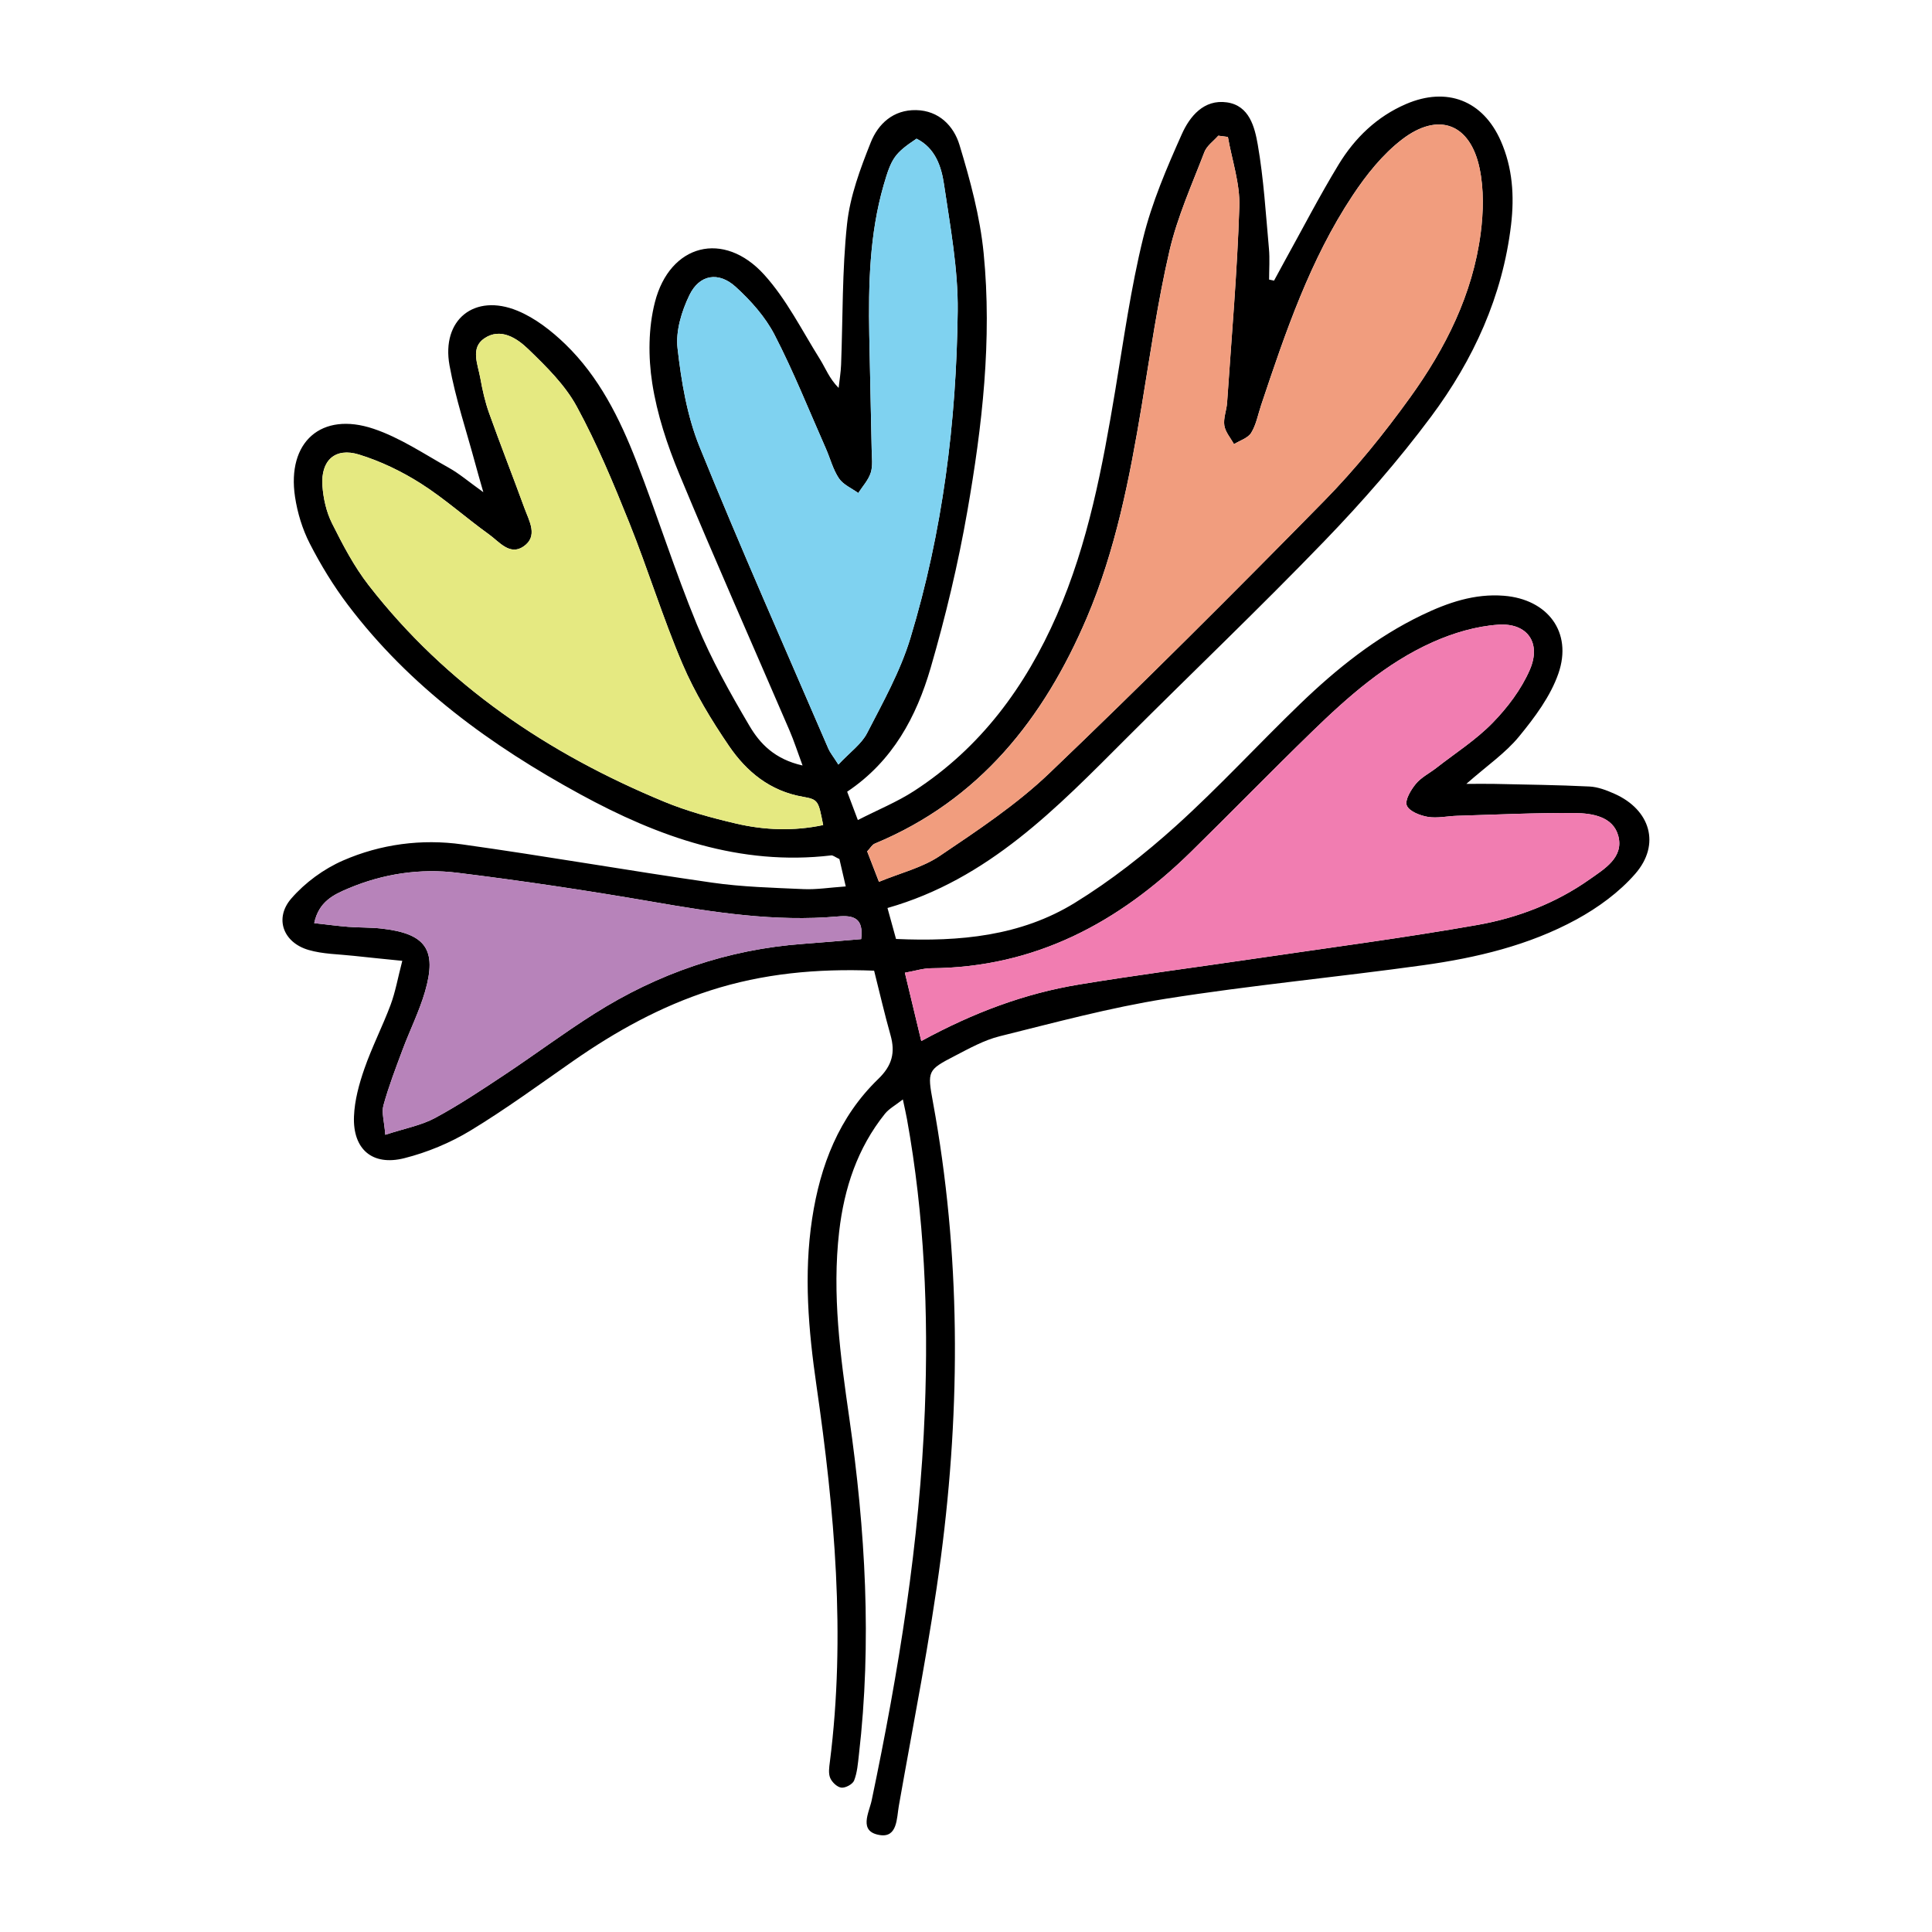 <svg id="Layer_1" enable-background="new 0 0 100 100" height="100" viewBox="0 0 100 100" width="100" xmlns="http://www.w3.org/2000/svg"><g clip-rule="evenodd" fill-rule="evenodd"><path d="m65.944 14.526c.176-.323.349-.647.526-.969.934-1.684 1.817-3.396 2.816-5.04.837-1.375 1.979-2.482 3.49-3.132 2.113-.909 3.983-.189 4.907 1.914.607 1.382.706 2.842.53 4.333-.438 3.704-1.951 6.993-4.139 9.931-1.686 2.264-3.56 4.408-5.521 6.44-3.343 3.465-6.831 6.79-10.237 10.195-3.611 3.61-7.15 7.312-12.38 8.8.167.605.295 1.067.442 1.603 3.301.148 6.458-.151 9.247-1.865 1.867-1.148 3.624-2.526 5.255-3.998 2.226-2.01 4.261-4.231 6.424-6.314 1.883-1.813 3.915-3.444 6.294-4.587 1.341-.644 2.726-1.123 4.249-1 2.256.181 3.557 1.88 2.817 4.019-.411 1.187-1.228 2.278-2.039 3.267-.703.857-1.657 1.507-2.728 2.451.656 0 1.063-.008 1.468.001 1.636.037 3.273.054 4.906.135.438.021.888.195 1.297.377 1.853.825 2.396 2.62 1.074 4.139-.83.955-1.928 1.755-3.047 2.366-2.462 1.343-5.183 1.986-7.941 2.369-4.432.616-8.893 1.034-13.311 1.734-2.896.46-5.746 1.233-8.598 1.941-.812.202-1.577.63-2.33 1.02-1.411.731-1.422.775-1.125 2.397 1.436 7.821 1.439 15.68.413 23.53-.564 4.32-1.427 8.603-2.181 12.896-.11.625-.069 1.643-.974 1.505-1.139-.175-.563-1.161-.429-1.804 1.395-6.664 2.488-13.368 2.75-20.186.193-5.052-.023-10.083-.924-15.069-.049-.276-.114-.548-.213-1.018-.381.3-.714.476-.93.744-1.424 1.779-2.107 3.849-2.367 6.092-.375 3.247.063 6.45.523 9.646.834 5.802 1.175 11.61.497 17.451-.051.446-.085.911-.247 1.321-.075.19-.446.391-.659.367-.216-.023-.487-.282-.579-.503-.1-.238-.051-.556-.016-.832.829-6.53.241-13.005-.694-19.475-.414-2.861-.665-5.737-.225-8.635.42-2.766 1.392-5.271 3.424-7.236.719-.694.889-1.365.634-2.268-.305-1.08-.557-2.175-.849-3.337-2.961-.115-5.749.147-8.475 1.023-2.563.824-4.88 2.106-7.079 3.636-1.767 1.229-3.506 2.507-5.344 3.621-1.049.635-2.234 1.128-3.423 1.427-1.654.415-2.669-.468-2.601-2.166.033-.831.264-1.677.54-2.469.39-1.121.938-2.187 1.354-3.3.249-.667.372-1.38.606-2.281-.974-.1-1.742-.173-2.507-.258-.787-.088-1.602-.087-2.35-.307-1.305-.383-1.777-1.634-.889-2.659.712-.823 1.684-1.535 2.683-1.97 1.945-.847 4.061-1.128 6.165-.833 4.318.604 8.614 1.359 12.931 1.979 1.564.225 3.158.265 4.742.336.667.03 1.34-.081 2.179-.139-.134-.581-.24-1.039-.328-1.417-.224-.103-.331-.2-.425-.189-4.724.557-8.955-.962-12.99-3.164-4.612-2.517-8.823-5.565-12.031-9.809-.747-.989-1.402-2.063-1.967-3.166-.381-.743-.639-1.588-.764-2.416-.43-2.84 1.356-4.437 4.064-3.527 1.374.461 2.622 1.308 3.902 2.022.535.298 1.007.707 1.78 1.26-.196-.689-.312-1.081-.417-1.476-.456-1.693-1.021-3.367-1.333-5.086-.43-2.365 1.29-3.747 3.516-2.83.913.376 1.759 1.037 2.478 1.731 1.743 1.686 2.811 3.833 3.677 6.058 1.088 2.797 1.986 5.67 3.13 8.444.751 1.82 1.725 3.561 2.728 5.26.537.91 1.299 1.721 2.744 2.045-.266-.718-.443-1.276-.674-1.811-1.904-4.423-3.86-8.824-5.705-13.271-.625-1.507-1.152-3.1-1.401-4.704-.212-1.363-.203-2.862.137-4.191.773-3.023 3.569-3.734 5.658-1.426 1.158 1.279 1.955 2.888 2.882 4.368.292.466.48.997.97 1.492.044-.401.113-.802.128-1.204.093-2.431.05-4.876.309-7.289.154-1.434.684-2.854 1.224-4.209.385-.97 1.171-1.699 2.347-1.677 1.188.022 1.952.825 2.247 1.799.555 1.828 1.064 3.71 1.251 5.604.443 4.485-.073 8.949-.845 13.364-.476 2.727-1.124 5.437-1.896 8.096-.736 2.528-1.958 4.833-4.323 6.416.163.431.312.828.553 1.467 1.047-.536 2.034-.937 2.912-1.506 3.439-2.231 5.765-5.392 7.389-9.105 1.626-3.721 2.362-7.673 3.025-11.647.438-2.626.804-5.273 1.438-7.854.454-1.849 1.222-3.637 2.002-5.384.41-.921 1.14-1.822 2.337-1.651 1.165.166 1.438 1.285 1.596 2.186.309 1.775.415 3.586.579 5.385.048.53.008 1.067.008 1.601.089.023.173.039.256.055zm-2.388-7.438c-.167-.021-.332-.043-.498-.065-.246.281-.596.522-.721.85-.646 1.683-1.396 3.35-1.803 5.095-.614 2.642-.994 5.339-1.439 8.019-.624 3.748-1.347 7.476-2.843 10.988-2.227 5.222-5.559 9.442-10.975 11.69-.14.058-.231.232-.393.403.175.454.354.915.609 1.574 1.111-.459 2.244-.73 3.148-1.341 1.961-1.323 3.967-2.652 5.669-4.278 4.828-4.613 9.554-9.338 14.233-14.103 1.618-1.648 3.089-3.469 4.44-5.345 1.834-2.543 3.241-5.335 3.654-8.497.144-1.103.171-2.279-.054-3.359-.481-2.316-2.124-2.949-4.012-1.504-1.005.77-1.849 1.83-2.557 2.897-2.213 3.333-3.483 7.098-4.74 10.859-.162.483-.253 1.009-.514 1.432-.168.274-.585.396-.891.586-.175-.321-.447-.627-.5-.967-.057-.375.114-.778.143-1.172.229-3.383.524-6.765.634-10.152.042-1.195-.379-2.406-.59-3.61zm-15.871 46.796c2.711-1.477 5.356-2.461 8.158-2.924 3.016-.497 6.047-.889 9.069-1.335 3.863-.57 7.737-1.074 11.579-1.753 2.064-.365 4.046-1.128 5.783-2.354.768-.542 1.781-1.134 1.489-2.244-.263-1.006-1.347-1.181-2.245-1.189-2.031-.019-4.063.082-6.094.141-.509.015-1.03.138-1.521.056-.402-.068-.964-.286-1.088-.588-.111-.271.208-.805.465-1.118.279-.34.711-.552 1.068-.831.981-.766 2.05-1.448 2.911-2.332.773-.792 1.483-1.734 1.922-2.741.607-1.392-.118-2.44-1.63-2.337-1.151.078-2.336.43-3.397.905-2.408 1.076-4.372 2.813-6.246 4.633-2.112 2.052-4.168 4.162-6.27 6.224-3.735 3.664-8.076 5.984-13.443 6.02-.423.003-.845.141-1.36.232.284 1.175.532 2.212.85 3.535zm-5.078-11.179c-.25-1.248-.237-1.323-1.058-1.465-1.69-.293-2.905-1.296-3.812-2.622-.92-1.346-1.78-2.769-2.418-4.265-1.019-2.389-1.781-4.887-2.75-7.3-.82-2.042-1.669-4.087-2.719-6.015-.605-1.112-1.569-2.06-2.495-2.955-.591-.573-1.44-1.143-2.288-.568-.733.498-.331 1.351-.207 2.053.109.611.246 1.226.454 1.809.589 1.648 1.231 3.278 1.831 4.923.244.669.733 1.462-.062 1.994-.704.471-1.251-.259-1.771-.632-1.195-.856-2.296-1.851-3.533-2.637-.99-.628-2.084-1.156-3.203-1.499-1.233-.377-1.978.307-1.888 1.613.046.663.204 1.365.5 1.955.553 1.107 1.139 2.227 1.894 3.199 4.025 5.179 9.286 8.714 15.288 11.2 1.194.495 2.464.839 3.727 1.134 1.485.347 2.997.398 4.51.078zm.787-3.132c.603-.643 1.191-1.055 1.483-1.621.825-1.602 1.723-3.206 2.242-4.916 1.672-5.508 2.385-11.192 2.451-16.931.025-2.187-.388-4.387-.709-6.565-.137-.932-.457-1.881-1.422-2.362-1.123.754-1.295.99-1.704 2.41-.73 2.537-.788 5.141-.742 7.752.036 1.982.088 3.964.125 5.947.008.396.067.819-.049 1.182-.121.38-.422.703-.645 1.05-.342-.248-.78-.431-1.001-.759-.31-.46-.45-1.033-.679-1.55-.869-1.966-1.666-3.97-2.651-5.877-.481-.931-1.231-1.772-2.014-2.485-.885-.806-1.874-.643-2.393.423-.404.832-.718 1.861-.617 2.751.196 1.726.492 3.504 1.139 5.102 2.126 5.248 4.426 10.425 6.667 15.626.087.202.235.377.519.823zm1.18 9.035c.137-1.091-.394-1.246-1.214-1.172-3.245.289-6.425-.213-9.612-.765-3.342-.578-6.701-1.08-10.067-1.496-1.927-.239-3.849.047-5.656.812-.742.315-1.523.668-1.762 1.794.686.076 1.228.15 1.772.192.563.044 1.132.025 1.694.087 2.302.254 2.903 1.082 2.27 3.264-.299 1.027-.785 1.998-1.161 3.004-.355.951-.721 1.904-.991 2.882-.104.376.042.822.095 1.526 1.022-.335 1.861-.486 2.575-.87 1.242-.668 2.422-1.456 3.599-2.237 1.556-1.032 3.054-2.153 4.63-3.151 3.306-2.094 6.912-3.339 10.833-3.625 1.004-.072 2.004-.163 2.995-.245z"/><path d="m63.556 7.088c.211 1.204.633 2.415.594 3.611-.109 3.387-.404 6.769-.634 10.152-.028.394-.199.797-.143 1.172.053.34.325.646.5.967.306-.19.723-.312.891-.586.261-.423.352-.949.514-1.432 1.257-3.761 2.527-7.526 4.74-10.859.708-1.067 1.552-2.127 2.557-2.897 1.888-1.445 3.53-.812 4.012 1.504.225 1.08.197 2.256.054 3.359-.413 3.162-1.82 5.953-3.654 8.497-1.352 1.876-2.822 3.697-4.44 5.345-4.68 4.765-9.405 9.49-14.233 14.103-1.702 1.626-3.708 2.955-5.669 4.278-.904.61-2.037.882-3.148 1.341-.255-.659-.434-1.12-.609-1.574.162-.171.253-.345.393-.403 5.417-2.249 8.749-6.468 10.975-11.69 1.496-3.512 2.219-7.24 2.843-10.988.445-2.68.825-5.377 1.439-8.019.406-1.745 1.157-3.412 1.803-5.095.125-.328.475-.569.721-.85.162.021.327.043.494.064z" fill="#f19d7e"/><path d="m47.685 53.884c-.317-1.323-.566-2.359-.848-3.537.515-.091.937-.229 1.36-.232 5.367-.036 9.708-2.356 13.443-6.02 2.102-2.062 4.157-4.172 6.27-6.224 1.874-1.82 3.838-3.557 6.246-4.633 1.062-.475 2.246-.827 3.397-.905 1.512-.103 2.237.946 1.63 2.337-.438 1.007-1.148 1.949-1.922 2.741-.861.884-1.93 1.566-2.911 2.332-.357.278-.789.49-1.068.831-.257.313-.576.847-.465 1.118.124.302.686.52 1.088.588.49.083 1.012-.041 1.521-.056 2.031-.059 4.063-.16 6.094-.141.898.008 1.982.184 2.245 1.189.292 1.11-.722 1.703-1.489 2.244-1.737 1.226-3.719 1.989-5.783 2.354-3.842.68-7.716 1.183-11.579 1.753-3.022.446-6.054.838-9.069 1.335-2.804.465-5.449 1.449-8.16 2.926z" fill="#f17db1"/><path d="m42.607 42.705c-1.513.32-3.026.269-4.509-.078-1.262-.295-2.532-.639-3.727-1.134-6.002-2.486-11.263-6.021-15.288-11.2-.755-.972-1.341-2.092-1.894-3.199-.296-.59-.454-1.292-.5-1.955-.089-1.306.655-1.99 1.888-1.613 1.119.343 2.213.871 3.203 1.499 1.237.786 2.338 1.78 3.533 2.637.52.373 1.067 1.104 1.771.632.794-.531.305-1.325.062-1.994-.6-1.646-1.242-3.275-1.831-4.923-.208-.583-.345-1.198-.454-1.809-.124-.702-.527-1.555.207-2.053.848-.575 1.697-.005 2.288.568.926.896 1.89 1.843 2.495 2.955 1.05 1.928 1.899 3.973 2.719 6.015.969 2.413 1.731 4.911 2.75 7.3.638 1.496 1.498 2.918 2.418 4.265.906 1.326 2.122 2.329 3.812 2.622.821.142.807.218 1.057 1.465z" fill="#e5e981"/><path d="m43.394 39.573c-.283-.445-.431-.621-.518-.823-2.24-5.202-4.541-10.379-6.667-15.626-.647-1.598-.943-3.376-1.139-5.102-.102-.89.213-1.919.617-2.751.519-1.066 1.508-1.229 2.393-.423.782.712 1.533 1.554 2.014 2.485.985 1.907 1.782 3.911 2.651 5.877.229.517.369 1.09.679 1.55.222.329.659.511 1.001.759.222-.348.523-.67.645-1.05.116-.363.057-.786.049-1.182-.037-1.982-.089-3.964-.125-5.947-.046-2.612.012-5.215.742-7.752.409-1.419.582-1.655 1.704-2.41.965.48 1.285 1.43 1.422 2.362.321 2.179.735 4.378.709 6.565-.066 5.739-.779 11.423-2.451 16.931-.519 1.709-1.417 3.314-2.242 4.916-.293.566-.881.978-1.484 1.621z" fill="#7fd2f0"/><path d="m44.574 48.608c-.991.082-1.992.172-2.994.246-3.921.286-7.527 1.531-10.833 3.625-1.577.998-3.075 2.119-4.63 3.151-1.177.781-2.357 1.569-3.599 2.237-.713.384-1.552.535-2.575.87-.054-.704-.2-1.15-.095-1.526.271-.978.636-1.931.991-2.882.376-1.006.862-1.977 1.161-3.004.634-2.183.033-3.01-2.27-3.264-.562-.062-1.131-.043-1.694-.087-.545-.042-1.087-.117-1.772-.192.238-1.126 1.02-1.479 1.762-1.794 1.807-.765 3.729-1.051 5.656-.812 3.367.417 6.726.918 10.067 1.496 3.187.551 6.367 1.053 9.612.765.82-.074 1.35.08 1.213 1.171z" fill="#b783ba"/></g></svg>